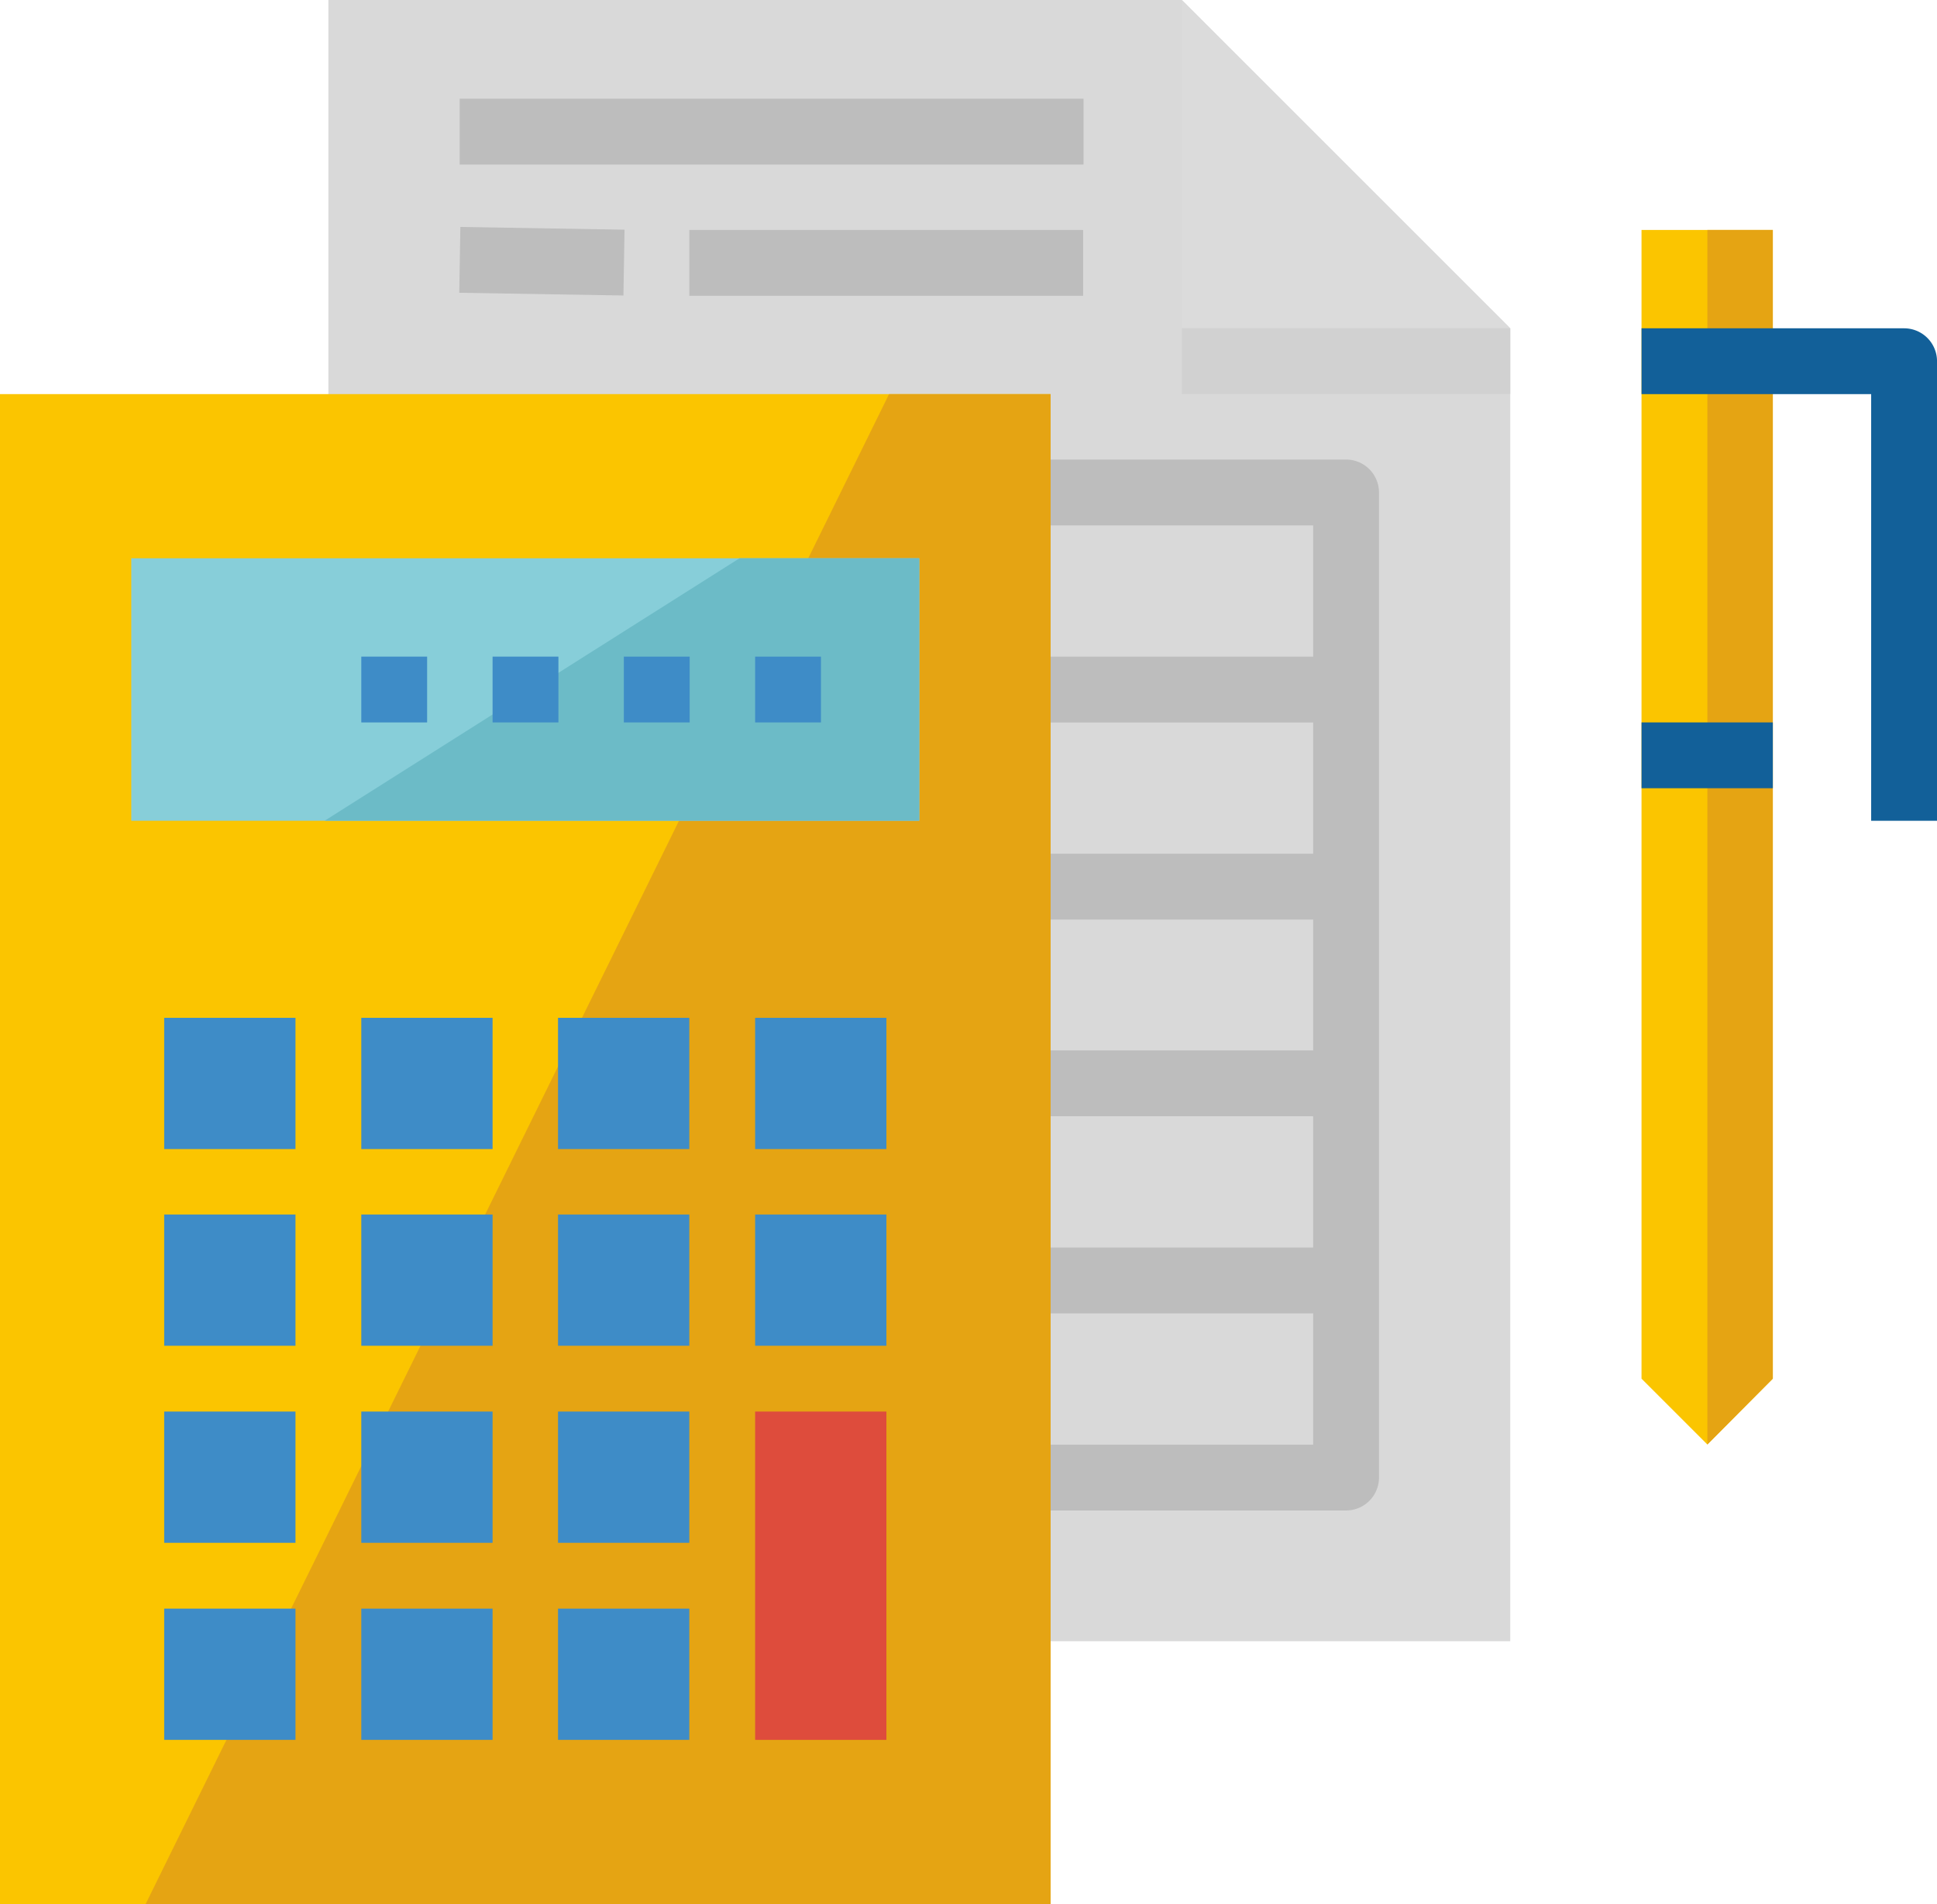 <svg xmlns="http://www.w3.org/2000/svg" viewBox="320 5708.339 100.004 98.325"><defs><style>.a{fill:#d9d9d9;}.b{fill:#dbdbdb;}.c{fill:#bdbdbd;}.d{fill:#fbc500;}.e{fill:#e5a413;}.f{fill:#87ced9;}.g{fill:#6cbbc7;}.h{fill:#3e8cc7;}.i{fill:#de4c3c;}.j{fill:#126099;}.k{fill:#d1d1d1;}</style></defs><g transform="translate(320 5708.339)"><path class="a" d="M86.8,89.05V4.3h44.064l16.954,16.954v67.8Z" transform="translate(-69.846 -4.3)"/><path class="b" d="M329.354,21.254H312.4V4.3Z" transform="translate(-251.382 -4.3)"/><g transform="translate(23.711 5.098)"><rect class="c" width="32.208" height="3.399" transform="translate(0.021)"/><rect class="c" width="3.399" height="8.477" transform="translate(0 10.021) rotate(-89.049)"/><rect class="c" width="20.333" height="3.399" transform="translate(11.877 6.778)"/><path class="c" d="M265.032,125.8H243v3.4h20.333v6.778H243v3.4h20.333v6.778H243v3.4h20.333v6.758H243v3.4h20.333v6.778H243v3.4h20.333v6.778H243v3.4h22.032a1.7,1.7,0,0,0,1.7-1.7V127.5A1.7,1.7,0,0,0,265.032,125.8Z" transform="translate(-219.248 -107.166)"/></g><rect class="d" width="54.241" height="77.972" transform="translate(0 20.352)"/><path class="e" d="M38.5,186.472H85.221V108.5h-8.34Z" transform="translate(-30.98 -88.148)"/><rect class="f" width="40.685" height="13.555" transform="translate(6.778 28.829)"/><path class="d" d="M440.678,65.1v59.319l-3.379,3.4-3.4-3.4V65.1Z" transform="translate(-349.15 -53.224)"/><path class="g" d="M85.8,165.455h30.7V151.9h-9.278Z" transform="translate(-69.041 -123.071)"/><g transform="translate(18.653 33.908)"><rect class="h" width="3.399" height="3.399"/><rect class="h" width="3.399" height="3.399" transform="translate(6.778)"/><rect class="h" width="3.399" height="3.399" transform="translate(13.555)"/><rect class="h" width="3.399" height="3.399" transform="translate(20.333)"/></g><g transform="translate(8.477 52.561)"><rect class="h" width="6.778" height="6.778"/><rect class="h" width="6.778" height="6.778" transform="translate(10.176)"/><rect class="h" width="6.778" height="6.778" transform="translate(20.333)"/><rect class="h" width="6.778" height="6.778" transform="translate(30.509)"/><rect class="h" width="6.778" height="6.778" transform="translate(0 10.157)"/><rect class="h" width="6.778" height="6.778" transform="translate(10.176 10.157)"/><rect class="h" width="6.778" height="6.778" transform="translate(20.333 10.157)"/><rect class="h" width="6.778" height="6.778" transform="translate(30.509 10.157)"/><rect class="h" width="6.778" height="6.778" transform="translate(0 20.333)"/><rect class="h" width="6.778" height="6.778" transform="translate(10.176 20.333)"/><rect class="h" width="6.778" height="6.778" transform="translate(20.333 20.333)"/></g><rect class="i" width="6.778" height="16.954" transform="translate(38.986 72.894)"/><g transform="translate(8.477 83.07)"><rect class="h" width="6.778" height="6.778"/><rect class="h" width="6.778" height="6.778" transform="translate(10.176)"/><rect class="h" width="6.778" height="6.778" transform="translate(20.333)"/></g><path class="e" d="M451.3,65.1v62.718l3.379-3.4V65.1Z" transform="translate(-363.152 -53.224)"/><g transform="translate(84.75 16.954)"><path class="j" d="M449.155,116.531h-3.4V94.5H433.9V91.1h13.555a1.7,1.7,0,0,1,1.7,1.7Z" transform="translate(-433.9 -91.1)"/><rect class="j" width="6.778" height="3.399" transform="translate(0 20.352)"/></g><rect class="k" width="16.954" height="3.399" transform="translate(61.018 16.954)"/></g></svg>